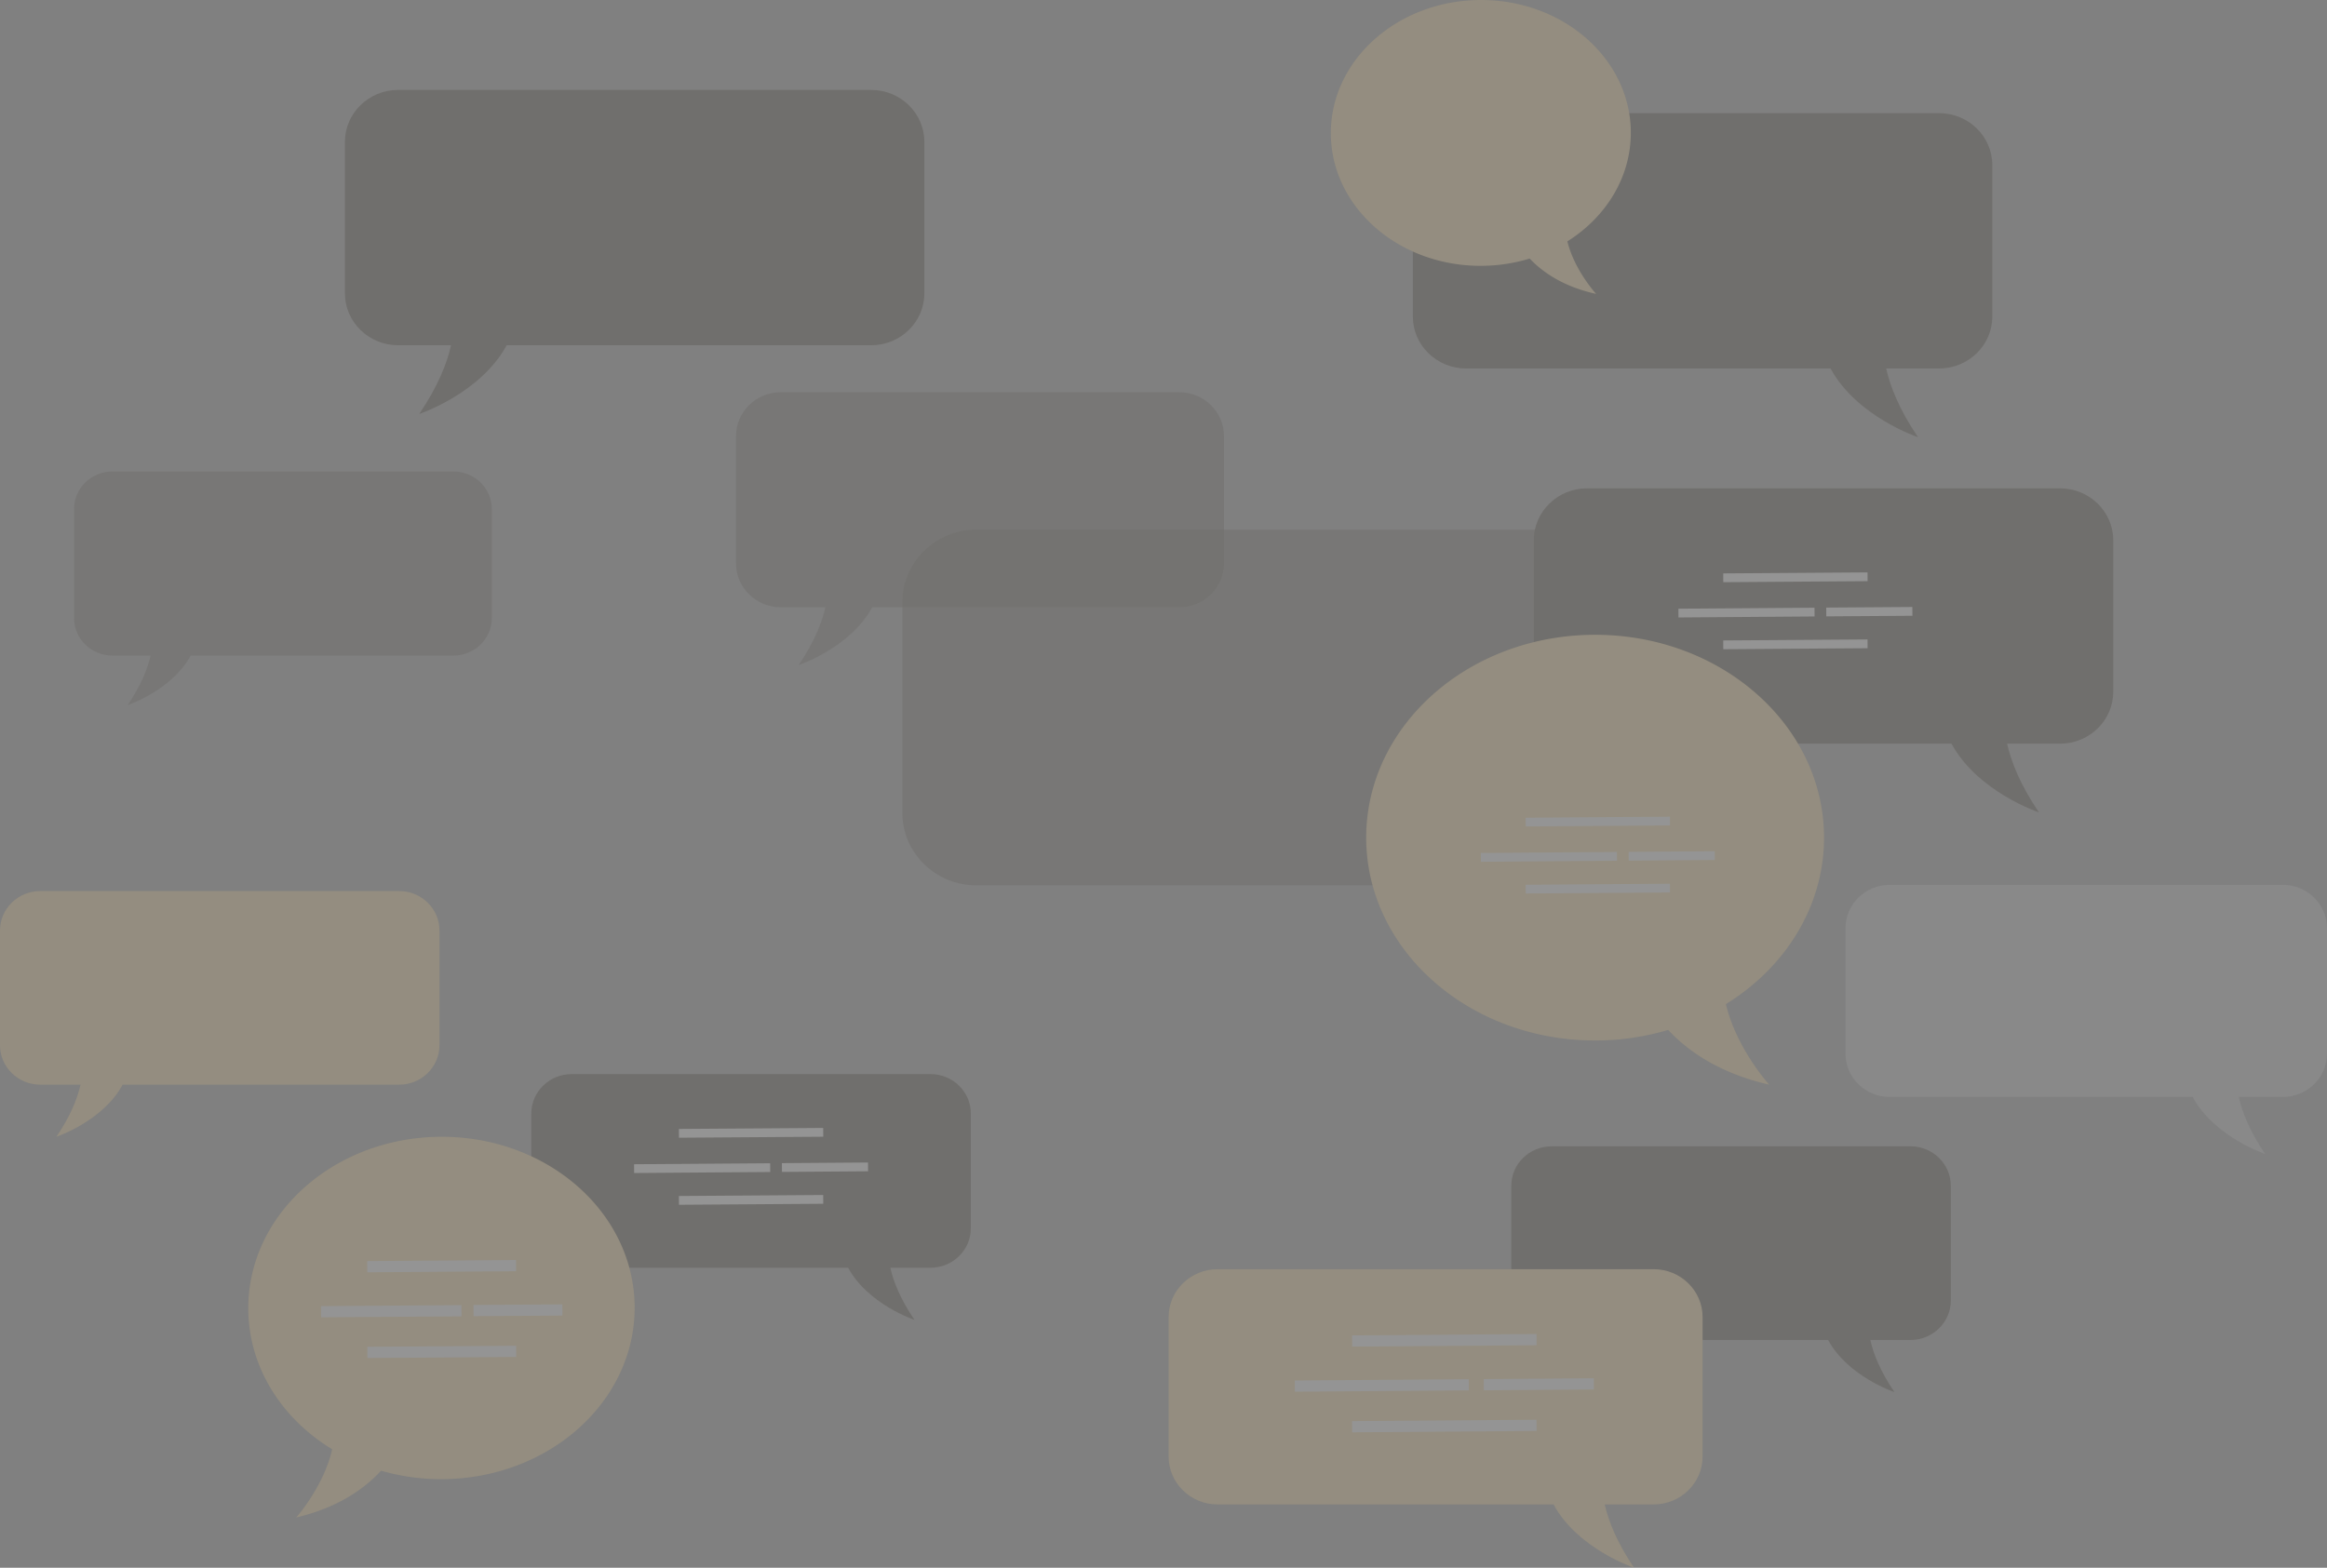 <svg xmlns="http://www.w3.org/2000/svg" width="1697.857" height="1144.177" viewBox="0 0 1697.857 1144.177">
  <rect x="0" y="0" width="1697.857" height="1144.177" fill="#808080" stroke="none"/>
  <g id="Group_1786" data-name="Group 1786" transform="translate(-293.68 -281.943)" opacity="0.158">
    <g id="Group_1131" data-name="Group 1131" transform="translate(1396.388 1118.563)">
      <path id="Path_1540" data-name="Path 1540" d="M1773.165,1190.541H1511.205c-16.14,0-29.345,12.91-29.345,28.689v83.924c0,15.779,13.205,28.689,29.345,28.689h201.8c14.5,26.725,48.363,38.026,48.363,38.026-10.354-15.263-15.369-28.037-17.6-38.026h29.4c16.14,0,29.346-12.91,29.346-28.689V1219.23C1802.511,1203.451,1789.3,1190.541,1773.165,1190.541Z" transform="translate(-1481.86 -1190.541)" fill="#1b1204"/>
    </g>
    <g id="Group_1132" data-name="Group 1132" transform="translate(545.358 347.6)">
      <path id="Path_1541" data-name="Path 1541" d="M603.557,359.82H948.93c21.28,0,38.691,17.021,38.691,37.824V508.293c0,20.8-17.411,37.824-38.691,37.824H682.871c-19.122,35.235-63.764,50.136-63.764,50.136,13.652-20.124,20.262-36.965,23.207-50.136H603.557c-21.281,0-38.691-17.021-38.691-37.824V397.644C564.866,376.841,582.276,359.82,603.557,359.82Z" transform="translate(-564.866 -359.82)" fill="#1b1204"/>
    </g>
    <g id="Group_1134" data-name="Group 1134" transform="translate(1412.806 638.373)">
      <path id="Path_1544" data-name="Path 1544" d="M1883.615,673.131H1538.242c-21.28,0-38.691,17.021-38.691,37.824V821.6c0,20.8,17.411,37.823,38.691,37.823H1804.3c19.122,35.236,63.764,50.136,63.764,50.136-13.652-20.123-20.262-36.965-23.207-50.136h38.758c21.28,0,38.691-17.021,38.691-37.823V710.955C1922.306,690.152,1904.9,673.131,1883.615,673.131Z" transform="translate(-1499.551 -673.131)" fill="#1b1204"/>
    </g>
    <g id="Group_1135" data-name="Group 1135" transform="translate(952.094 668.521)" opacity="0.5">
      <path id="Path_1545" data-name="Path 1545" d="M1538.2,705.616H1057.032c-29.648,0-53.9,23.713-53.9,52.7V912.466c0,28.982,24.256,52.7,53.9,52.7H1427.7c26.641,49.09,88.834,69.849,88.834,69.849-19.018-28.036-28.229-51.5-32.331-69.849h54c29.646,0,53.9-23.713,53.9-52.7V758.311C1592.1,729.329,1567.847,705.616,1538.2,705.616Z" transform="translate(-1003.128 -705.616)" fill="#1b1204"/>
    </g>
    <g id="Group_1136" data-name="Group 1136" transform="translate(830.729 568.233)" opacity="0.5">
      <path id="Path_1546" data-name="Path 1546" d="M904.937,597.555h290.83c17.92,0,32.581,14.332,32.581,31.85v93.174c0,17.518-14.661,31.851-32.581,31.851H971.726c-16.1,29.67-53.694,42.218-53.694,42.218,11.495-16.946,17.062-31.126,19.542-42.218H904.937c-17.92,0-32.581-14.333-32.581-31.851V629.405C872.356,611.887,887.017,597.555,904.937,597.555Z" transform="translate(-872.356 -597.555)" fill="#1b1204"/>
    </g>
    <g id="Group_1138" data-name="Group 1138" transform="translate(1290.506 745.223)">
      <g id="Group_1137" data-name="Group 1137" transform="translate(0)">
        <path id="Path_1547" data-name="Path 1547" d="M1701.818,936.308c0-81.763-74.779-148.044-167.024-148.044s-167.023,66.281-167.023,148.044,74.779,148.044,167.023,148.044a186.375,186.375,0,0,0,53.312-7.7c14.11,15.123,37.125,31.627,73.713,39.916,0,0-23.852-26.163-31.6-58.751C1673.5,1031.061,1701.818,986.619,1701.818,936.308Z" transform="translate(-1367.771 -788.264)" fill="#ffd47d"/>
      </g>
    </g>
    <g id="Group_1139" data-name="Group 1139" transform="translate(1324.567 364.545)">
      <path id="Path_1548" data-name="Path 1548" d="M2022.777,384.729H1677.4c-21.28,0-38.691,17.021-38.691,37.823V533.2c0,20.8,17.411,37.824,38.691,37.824h266.059c19.122,35.236,63.764,50.136,63.764,50.136-13.652-20.123-20.262-36.965-23.207-50.136h38.758c21.281,0,38.691-17.021,38.691-37.824V422.552C2061.468,401.75,2044.057,384.729,2022.777,384.729Z" transform="translate(-1638.713 -384.729)" fill="#1b1204"/>
    </g>
    <g id="Group_1141" data-name="Group 1141" transform="translate(1640.223 927.713)" opacity="0.5">
      <path id="Path_1551" data-name="Path 1551" d="M2063.757,984.9h-287.01c-17.684,0-32.153,14.145-32.153,31.432v91.951c0,17.288,14.469,31.433,32.153,31.433h221.1c15.891,29.281,52.989,41.664,52.989,41.664-11.345-16.723-16.838-30.718-19.285-41.664h32.209c17.684,0,32.153-14.145,32.153-31.433v-91.951C2095.91,999.044,2081.442,984.9,2063.757,984.9Z" transform="translate(-1744.595 -984.899)" fill="#eceff2"/>
    </g>
    <g id="Group_1143" data-name="Group 1143" transform="translate(681.36 1065.851)">
      <path id="Path_1554" data-name="Path 1554" d="M1002.716,1133.744H740.756c-16.14,0-29.346,12.91-29.346,28.688v83.925c0,15.779,13.206,28.688,29.346,28.688h201.8c14.5,26.726,48.363,38.027,48.363,38.027-10.354-15.263-15.369-28.037-17.6-38.027h29.4c16.14,0,29.346-12.909,29.346-28.688v-83.925C1032.062,1146.654,1018.856,1133.744,1002.716,1133.744Z" transform="translate(-711.41 -1133.744)" fill="#1b1204"/>
    </g>
    <g id="Group_1146" data-name="Group 1146" transform="translate(1264.7 281.943)">
      <g id="Group_1145" data-name="Group 1145">
        <path id="Path_1556" data-name="Path 1556" d="M1483.478,286.134c-.418-53.573-49.754-96.637-110.194-96.187s-109.1,44.245-108.682,97.817,49.753,96.637,110.194,96.187a122.122,122.122,0,0,0,34.891-5.309c9.323,9.84,24.487,20.542,48.5,25.795,0,0-15.762-17.026-21-38.341C1465.405,348.356,1483.735,319.1,1483.478,286.134Z" transform="translate(-1264.6 -189.943)" fill="#ffd47d"/>
      </g>
    </g>
    <g id="Group_1150" data-name="Group 1150" transform="translate(474.827 1111.585)">
      <g id="Group_1149" data-name="Group 1149">
        <path id="Path_1559" data-name="Path 1559" d="M810.214,1498.23c-.537-69,62.132-125.4,139.977-125.984s141.386,54.886,141.924,123.885-62.132,125.4-139.977,125.984a157.342,157.342,0,0,1-45.04-6.167c-11.808,12.851-31.122,26.923-61.944,34.149,0,0,19.957-22.229,26.278-49.779C834.737,1578.014,810.545,1540.688,810.214,1498.23Z" transform="translate(-810.21 -1372.242)" fill="#ffd47d"/>
      </g>
    </g>
    <g id="Group_1173" data-name="Group 1173" transform="translate(1146.339 1208.227)">
      <path id="Path_1560" data-name="Path 1560" d="M1566.379,1287.156H1248.087c-19.612,0-35.657,15.686-35.657,34.858v101.972c0,19.172,16.045,34.858,35.657,34.858h245.2c17.623,32.473,58.764,46.2,58.764,46.2-12.581-18.546-18.673-34.067-21.387-46.2h35.719c19.611,0,35.656-15.686,35.656-34.858V1322.014C1602.035,1302.842,1585.99,1287.156,1566.379,1287.156Z" transform="translate(-1212.43 -1287.156)" fill="#ffd47d"/>
    </g>
    <g id="Group_1179" data-name="Group 1179" transform="translate(1238.378 1255.532)">
      <g id="Group_1174" data-name="Group 1174" transform="translate(41.811)">
        <rect id="Rectangle_136" data-name="Rectangle 136" width="134.602" height="8.19" transform="translate(0 1.002) rotate(-0.427)" fill="#fff"/>
      </g>
      <g id="Group_1175" data-name="Group 1175" transform="translate(41.811 62.557)">
        <rect id="Rectangle_137" data-name="Rectangle 137" width="134.602" height="8.19" transform="translate(0 1.002) rotate(-0.427)" fill="#fff"/>
      </g>
      <g id="Group_1178" data-name="Group 1178" transform="translate(0 32.297)">
        <g id="Group_1176" data-name="Group 1176" transform="translate(0 0.68)">
          <rect id="Rectangle_138" data-name="Rectangle 138" width="126.961" height="8.19" transform="translate(0 0.946) rotate(-0.427)" fill="#fff"/>
        </g>
        <g id="Group_1177" data-name="Group 1177" transform="translate(137.88)">
          <rect id="Rectangle_139" data-name="Rectangle 139" width="80.343" height="8.19" transform="translate(0 0.598) rotate(-0.427)" fill="#fff"/>
        </g>
      </g>
    </g>
    <g id="Group_1185" data-name="Group 1185" transform="translate(527.91 1201.491)">
      <g id="Group_1180" data-name="Group 1180" transform="translate(33.686)">
        <rect id="Rectangle_140" data-name="Rectangle 140" width="108.604" height="8.19" transform="matrix(1, -0.007, 0.007, 1, 0, 0.809)" fill="#fff"/>
      </g>
      <g id="Group_1181" data-name="Group 1181" transform="translate(33.78 62.556)">
        <rect id="Rectangle_141" data-name="Rectangle 141" width="108.605" height="8.19" transform="matrix(1, -0.007, 0.007, 1, 0, 0.809)" fill="#fff"/>
      </g>
      <g id="Group_1184" data-name="Group 1184" transform="translate(0 32.357)">
        <g id="Group_1182" data-name="Group 1182" transform="translate(0 0.548)">
          <rect id="Rectangle_142" data-name="Rectangle 142" width="102.439" height="8.19" transform="matrix(1, -0.007, 0.007, 1, 0, 0.763)" fill="#fff"/>
        </g>
        <g id="Group_1183" data-name="Group 1183" transform="translate(111.249)">
          <rect id="Rectangle_143" data-name="Rectangle 143" width="64.825" height="8.19" transform="matrix(1, -0.007, 0.007, 1, 0, 0.483)" fill="#fff"/>
        </g>
      </g>
    </g>
    <g id="Group_1191" data-name="Group 1191" transform="translate(1374.14 877.925)">
      <g id="Group_1186" data-name="Group 1186" transform="translate(32.704)">
        <rect id="Rectangle_144" data-name="Rectangle 144" width="105.286" height="6.406" transform="matrix(1, -0.007, 0.007, 1, 0, 0.784)" fill="#fff"/>
      </g>
      <g id="Group_1187" data-name="Group 1187" transform="translate(32.704 48.932)">
        <rect id="Rectangle_145" data-name="Rectangle 145" width="105.286" height="6.406" transform="matrix(1, -0.007, 0.007, 1, 0, 0.784)" fill="#fff"/>
      </g>
      <g id="Group_1190" data-name="Group 1190" transform="translate(0 25.263)">
        <g id="Group_1188" data-name="Group 1188" transform="translate(0 0.532)">
          <rect id="Rectangle_146" data-name="Rectangle 146" width="99.308" height="6.406" transform="translate(0 0.74) rotate(-0.427)" fill="#fff"/>
        </g>
        <g id="Group_1189" data-name="Group 1189" transform="translate(107.849)">
          <rect id="Rectangle_147" data-name="Rectangle 147" width="62.844" height="6.406" transform="translate(0 0.468) rotate(-0.427)" fill="#fff"/>
        </g>
      </g>
    </g>
    <g id="Group_1197" data-name="Group 1197" transform="translate(756.317 1105.093)">
      <g id="Group_1192" data-name="Group 1192" transform="translate(32.704)">
        <rect id="Rectangle_148" data-name="Rectangle 148" width="105.286" height="6.406" transform="matrix(1, -0.007, 0.007, 1, 0, 0.784)" fill="#fff"/>
      </g>
      <g id="Group_1193" data-name="Group 1193" transform="translate(32.704 48.932)">
        <rect id="Rectangle_149" data-name="Rectangle 149" width="105.286" height="6.406" transform="matrix(1, -0.007, 0.007, 1, 0, 0.784)" fill="#fff"/>
      </g>
      <g id="Group_1196" data-name="Group 1196" transform="translate(0 25.263)">
        <g id="Group_1194" data-name="Group 1194" transform="translate(0 0.532)">
          <rect id="Rectangle_150" data-name="Rectangle 150" width="99.308" height="6.406" transform="translate(0 0.74) rotate(-0.427)" fill="#fff"/>
        </g>
        <g id="Group_1195" data-name="Group 1195" transform="translate(107.849)">
          <rect id="Rectangle_151" data-name="Rectangle 151" width="62.844" height="6.406" transform="translate(0 0.468) rotate(-0.427)" fill="#fff"/>
        </g>
      </g>
    </g>
    <g id="Group_1203" data-name="Group 1203" transform="translate(1518.303 699.642)">
      <g id="Group_1198" data-name="Group 1198" transform="translate(32.704)">
        <rect id="Rectangle_152" data-name="Rectangle 152" width="105.286" height="6.406" transform="matrix(1, -0.007, 0.007, 1, 0, 0.784)" fill="#fff"/>
      </g>
      <g id="Group_1199" data-name="Group 1199" transform="translate(32.704 48.932)">
        <rect id="Rectangle_153" data-name="Rectangle 153" width="105.286" height="6.406" transform="matrix(1, -0.007, 0.007, 1, 0, 0.784)" fill="#fff"/>
      </g>
      <g id="Group_1202" data-name="Group 1202" transform="translate(0 25.263)">
        <g id="Group_1200" data-name="Group 1200" transform="translate(0 0.532)">
          <rect id="Rectangle_154" data-name="Rectangle 154" width="99.308" height="6.406" transform="translate(0 0.74) rotate(-0.427)" fill="#fff"/>
        </g>
        <g id="Group_1201" data-name="Group 1201" transform="translate(107.849)">
          <rect id="Rectangle_155" data-name="Rectangle 155" width="62.844" height="6.406" transform="matrix(1, -0.007, 0.007, 1, 0, 0.468)" fill="#fff"/>
        </g>
      </g>
    </g>
    <g id="Group_1217" data-name="Group 1217" transform="translate(293.68 932.256)">
      <path id="Path_1563" data-name="Path 1563" d="M323.026,989.794H584.985c16.141,0,29.346,12.91,29.346,28.688v83.925c0,15.779-13.205,28.689-29.346,28.689h-201.8c-14.5,26.725-48.364,38.026-48.364,38.026,10.354-15.263,15.369-28.037,17.6-38.026h-29.4c-16.141,0-29.346-12.91-29.346-28.689v-83.925C293.68,1002.7,306.885,989.794,323.026,989.794Z" transform="translate(-293.68 -989.794)" fill="#ffd47d"/>
    </g>
    <g id="Group_1218" data-name="Group 1218" transform="translate(347.743 626.076)" opacity="0.5">
      <path id="Path_1564" data-name="Path 1564" d="M379.824,659.881H628.791c15.34,0,27.891,12.269,27.891,27.266v79.763c0,15-12.551,27.266-27.891,27.266H437c-13.784,25.4-45.964,36.142-45.964,36.142,9.84-14.507,14.606-26.647,16.729-36.142h-27.94c-15.339,0-27.89-12.269-27.89-27.266V687.147C351.934,672.15,364.485,659.881,379.824,659.881Z" transform="translate(-351.934 -659.881)" fill="#1b1204"/>
    </g>
  </g>
</svg>
